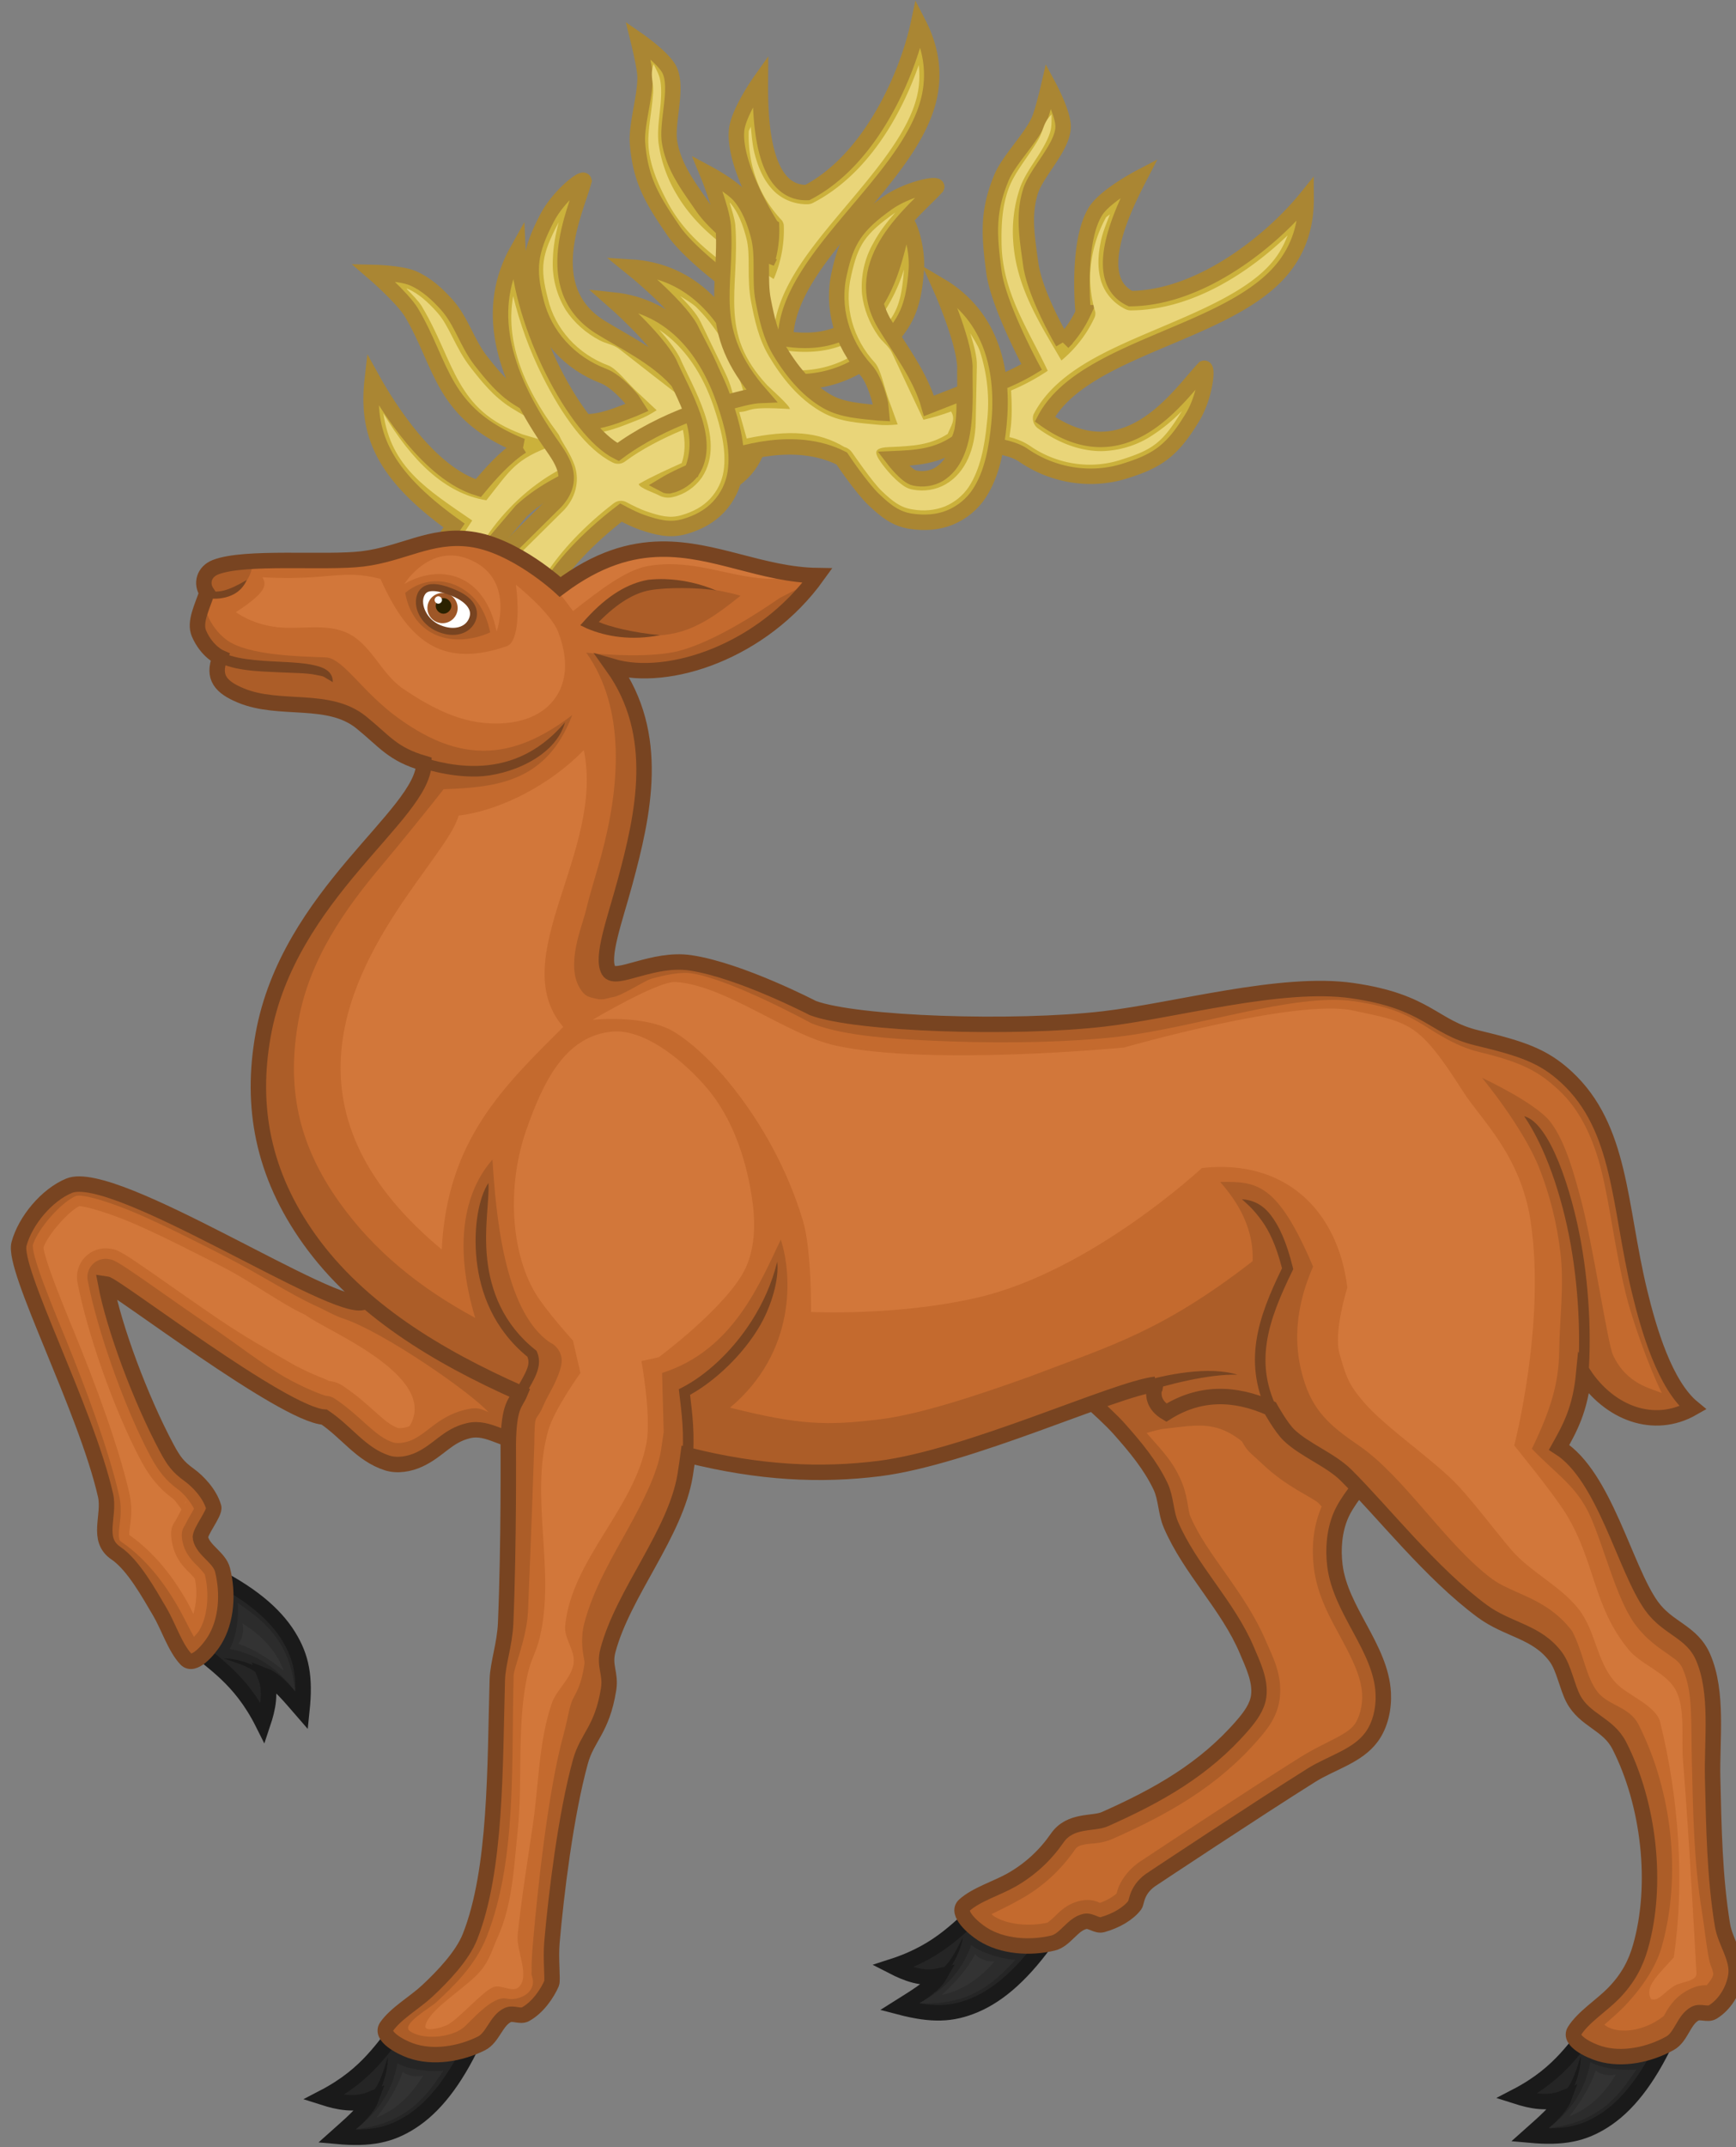 <?xml version="1.0" encoding="UTF-8" standalone="no"?>
<!-- Created with Inkscape (http://www.inkscape.org/) -->

<svg
   width="226.269"
   height="279.669"
   viewBox="0 0 59.867 73.996"
   version="1.1"
   id="svg2952"
   xmlns="http://www.w3.org/2000/svg"
   xmlns:svg="http://www.w3.org/2000/svg"
   xmlns:rdf="http://www.w3.org/1999/02/22-rdf-syntax-ns#"
   xmlns:cc="http://creativecommons.org/ns#"
   xmlns:dc="http://purl.org/dc/elements/1.1/">
  <rect x="0" y="0" width="59.867" height="73.996" fill="#808080" stroke="none"/>
  <defs
     id="defs2949" />
  <g
     id="layer1"
     transform="translate(200.376,0.595)">
    <g
       transform="matrix(0.243,0,0,0.243,28.981,12.912)"
       style="display:inline;stroke-width:2.19;stroke-miterlimit:4;stroke-dasharray:none"
       id="use3356">
      <path
         d="m -834.364,-23.452 c 0,0 -5.429,-8.43 -4.96,-13.639 0.25,-2.62 3.379,-7.023 3.379,-7.023 -0.04,5.142 0.154,16.025 6.66,15.841 9.107,-4.737 14.266,-16.915 15.77,-23.996 1.89,3.66 2.272,7.156 1.531,10.499 -2.63,11.8 -20.212,22.73 -20.395,34.243 14.076,2.132 15.413,-11.858 16.872,-16.66 0.454,-0.474 1.946,3.558 1.684,6.937 -0.403,5.368 -1.51,7.644 -5.016,11.055 -3.605,3.591 -8.835,5.319 -14.013,4.602 -2.063,-0.253 -5.226,1.003 -5.226,1.003 l -2.271,1.159 -3.622,-6.258 c 2,-1.762 4.578,-4.38 6.571,-7.576 0,0 -8.188,-5.674 -10.887,-9.614 -2.995,-4.371 -4.701,-7.192 -5.096,-12.396 -0.214,-2.723 1.271,-7.096 1.047,-9.815 -0.111,-1.396 -0.951,-4.794 -0.951,-4.794 0,0 3.546,2.454 4.42,4.178 1.301,2.574 -0.442,7.502 0.04,10.32 0.601,3.527 2.629,6.158 4.685,9.145 2.568,3.704 9.111,7.858 9.111,7.858 a 16.422,17.413 87.587 0 0 0.668,-5.068 z"
         id="path73747"
         style="fill:#cbb13b;fill-opacity:1;stroke:#aa8633;stroke-width:2.19;stroke-miterlimit:4;stroke-dasharray:none;stroke-opacity:1" />
      <path
         d="m -869.793,7.69 c -11.495,-4.607 -11.179,-11.429 -15.697,-18.989 -1.368,-2.187 -5.409,-5.65 -5.409,-5.65 0,0 3.862,0.083 5.596,0.811 1.915,0.809 3.507,2.272 4.864,3.79 2.085,2.332 2.89,5.473 4.813,7.926 1.517,1.937 3.126,3.926 5.257,5.281 1.589,1.003 3.333,1.916 5.161,2.541 1.347,0.461 2.74,0.765 4.148,0.832 2.469,0.123 4.859,-0.956 7.149,-1.825 0.153,-0.059 0.3,-0.142 0.454,-0.208 l -0.715,-1.113 c 0,0 -2.081,-2.569 -3.996,-3.323 -4.852,-1.828 -8.441,-5.782 -9.611,-10.588 -1.197,-4.591 -0.937,-7.079 1.593,-11.908 1.504,-2.858 4.65,-5.468 5.142,-5.282 0.04,0.015 0.06,0.049 0.07,0.089 -1.195,4.352 -6.482,15.065 2.165,20.65 3.475,2.157 7.901,4.253 10.913,7.521 l 3.519,-3.956 c 0.96,1.565 1.72,3.232 2.264,4.967 0.129,0.565 0.203,1.107 0.211,1.64 -1.696,3.276 -4.419,4.809 -7.15,6.34 0,0 2.866,1.383 3.987,1.044 1.166,-0.315 2.169,-1.026 2.813,-1.997 2.748,-4.45 -1.626,-11.22 -3.655,-15.386 -2.015,-3.465 -8.412,-8.608 -8.412,-8.608 8.873,0.553 13.803,7.003 16.448,13.752 1.243,3.193 2.325,6.65 1.957,10.036 -0.2,1.799 -0.947,3.508 -2.15,4.92 -1.235,1.427 -2.837,2.358 -4.676,2.98 -2.131,0.717 -3.964,0.292 -6.116,-0.343 -2.353,-0.694 -6.706,-3.145 -6.706,-3.145 -1.846,0 -3.666,0.376 -5.44,1.052 -2.869,1.093 -6.331,2.975 -8.866,5.339 l -6.398,7.514 -5.3,-2.292 2.149,-3.151 c -10.195,-7.309 -12.482,-13.136 -11.603,-20.771 2.221,3.997 8.093,13.389 15.041,15.471 1.71,-2.056 3.829,-4.459 6.186,-5.961 z"
         id="path73749"
         style="fill:#cbb13b;fill-opacity:1;stroke:#aa8633;stroke-width:2.19;stroke-miterlimit:4;stroke-dasharray:none;stroke-opacity:1" />
      <path
         d="m -834.06,-15.998 a 18.31,19.383 87.382 0 0 1.44,-7.523 c 0,-0.277 -0.1,-0.552 -0.262,-0.794 0,0 -1.837,-1.807 -3.078,-4.458 a 19.291,20.421 87.382 0 1 -1.641,-8.175 c 0.02,-0.15 0.251,-0.495 0.293,-0.688 0.135,1.287 0.225,2.586 0.54,3.837 0.471,1.813 1.166,3.526 2.363,4.899 a 6.139,6.498 87.382 0 0 5.173,2.283 c 0.271,-0.01 0.551,-0.075 0.786,-0.208 7.784,-4.038 12.503,-12.47 14.976,-19.534 0.161,1.447 0.106,2.855 -0.209,4.247 -1.173,5.279 -6.019,10.889 -10.785,16.55 -4.765,5.683 -9.54,11.493 -9.654,18.009 0,0.778 0.647,1.511 1.45,1.634 3.824,0.584 6.997,0.072 9.491,-1.194 a 13.13,13.9 87.382 0 0 5.471,-5.345 24.854,26.31 87.382 0 0 2.139,-4.904 c -0.396,5.189 -1.16,6.739 -4.522,10.027 a 13.397,14.182 87.382 0 1 -12.533,4.134 8.036,8.507 87.382 0 0 -3.087,0.222 c -0.19,-0.508 -0.357,-1.059 -0.546,-1.545 -0.59,-1.523 -1.394,-2.999 -2.243,-4.453 a 30.673,32.47 87.382 0 0 3.37,-4.844 c -5.009,-3.918 -10.725,-6.926 -13.99,-13.085 -1.026,-1.941 -2.359,-4.643 -2.668,-7.515 -0.268,-2.446 0.411,-4.976 0.619,-8.008 0.09,-1.473 -0.495,-2.506 0.07,-4.052 0.619,1.267 1,1.781 1.063,3.475 0.09,2.621 -0.623,5.098 -0.377,7.609 a 20.111,21.289 87.382 0 0 2.68,7.547 c 3.356,5.572 8.62,8.567 13.675,11.844 z"
         id="path73751"
         style="fill:#e9d579;fill-opacity:1;stroke:none;stroke-width:2.19;stroke-miterlimit:4;stroke-dasharray:none" />
      <path
         style="fill:#e9d579;fill-opacity:1;stroke:none;stroke-width:2.19;stroke-miterlimit:4;stroke-dasharray:none"
         id="path73753"
         d="m -855.94,8.878 v 7e-5 c 0.427,-0.094 0.902,-0.018 1.29,0.187 0,0 4.487,2.468 6.302,2.996 2.087,0.619 3.411,0.869 5.038,0.325 1.512,-0.452 2.859,-1.3 3.884,-2.445 0.981,-1.157 1.595,-2.552 1.771,-4.023 0.321,-2.949 -0.614,-6.192 -1.841,-9.301 -1.165,-3.201 -3.038,-6.129 -5.496,-8.588 -0.688,-0.658 -1.542,-1.099 -2.341,-1.616 1.149,1.203 2.31,2.405 2.93,3.704 l 3.51,7.274 c 1.486,3.115 2.012,6.825 0.132,9.709 -0.869,1.318 -2.21,2.299 -3.777,2.763 -0.82,0.251 -1.408,0.135 -1.974,0.029 -0.567,-0.116 -1.133,-0.276 -1.61,-0.447 -0.965,-0.343 -1.75,-0.732 -1.75,-0.732 -0.513,-0.256 -1.707,-0.818 -1.75,-1.35 -0.06,-0.628 1.085,-1.216 1.666,-1.537 2.593,-1.47 4.771,-2.73 6.229,-5.243 -0.109,-1.106 0.163,-2.349 -1.012,-3.05 -0.925,0.998 -1.915,1.94 -2.964,2.821 l -3.888,-3.013 -4.391,-3.429 c -0.847,-0.654 -1.977,-0.781 -2.82,-1.254 -1.933,-1.017 -3.564,-2.475 -4.744,-4.243 -1.336,-2.175 -1.979,-4.672 -1.85,-7.19 0.04,-1.834 0.39,-3.6 0.813,-5.24 l -0.01,3e-4 c -2.448,4.655 -2.644,6.386 -1.508,10.797 1.025,4.313 4.24,7.858 8.591,9.474 1.193,0.477 2.729,2.503 4.082,3.755 l 2.763,2.588 c -0.848,0.55 -1.731,1.026 -2.605,1.353 -2.22,0.844 -4.816,2.102 -7.865,1.95 -3.817,-0.179 -7.321,-1.835 -10.218,-3.674 -2.453,-1.549 -4.16,-3.7 -5.694,-5.663 -2.203,-2.812 -3.024,-5.909 -4.76,-7.835 -1.266,-1.435 -2.687,-2.717 -4.21,-3.358 l -0.159,-0.018 c 0.793,0.826 1.631,1.641 2.187,2.504 l 0.01,0.032 c 2.381,3.971 3.563,7.742 5.354,10.819 1.79,3.077 4.066,5.525 8.949,7.324 0.454,0.161 4.197,1.121 4.373,1.544 -5.469,1.949 -6.115,3.514 -9.531,7.794 -5.921,-0.957 -10.597,-5.645 -14.612,-12.319 1.1,7.668 6.184,10.771 12.606,15.184 l -2.722,4.154 3.152,0.86 c 3.764,-7.478 12.634,-14.794 20.469,-14.371 z" />
      <path
         style="fill:#cbb13b;fill-opacity:1;stroke:#aa8633;stroke-width:2.19;stroke-miterlimit:4;stroke-dasharray:none;stroke-opacity:1"
         id="path73755"
         d="m -790.13,-11.232 c 0,0 -1.022,-9.975 1.755,-14.406 1.409,-2.223 6.193,-4.731 6.193,-4.731 -2.366,4.565 -7.12,14.357 -1.237,17.14 10.266,-0.099 20.38,-8.621 24.927,-14.253 0.03,4.119 -1.214,7.41 -3.389,10.054 -7.689,9.329 -28.314,11.113 -33.69,21.295 11.584,8.275 19.111,-3.593 22.587,-7.213 0.619,-0.217 0.123,4.053 -1.64,6.947 -2.791,4.603 -4.808,6.131 -9.479,7.585 -4.84,1.569 -10.285,0.741 -14.577,-2.243 -1.726,-1.16 -5.114,-1.473 -5.114,-1.473 l -2.549,0.005 -0.397,-7.22 c 2.582,-0.665 6.066,-1.832 9.29,-3.779 0,0 -4.731,-8.766 -5.352,-13.502 -0.691,-5.253 -0.935,-8.541 1.07,-13.36 1.041,-2.525 4.346,-5.752 5.377,-8.277 0.534,-1.295 1.323,-4.705 1.323,-4.705 0,0 2.051,3.794 2.05,5.727 0,2.884 -3.792,6.488 -4.639,9.218 -1.061,3.417 -0.445,6.681 0.04,10.275 0.612,4.465 4.565,11.132 4.565,11.132 a 17.413,16.422 24.513 0 0 2.89,-4.216 z" />
      <path
         style="fill:#cbb13b;fill-opacity:1;stroke:#aa8633;stroke-width:2.19;stroke-miterlimit:4;stroke-dasharray:none;stroke-opacity:1"
         id="path73757"
         d="m -840.893,1.569 c 1.756,-0.511 3.636,-1.027 5.072,-1.079 -8.162,-9.313 -4.791,-15.252 -5.395,-24.039 -0.23,-2.569 -2.264,-7.487 -2.264,-7.487 0,0 3.406,1.823 4.622,3.258 1.34,1.588 2.098,3.614 2.619,5.582 0.803,3.023 0.1,6.189 0.702,9.246 0.476,2.414 1.01,4.917 2.297,7.089 0.962,1.613 2.104,3.218 3.45,4.603 0.993,1.021 2.097,1.922 3.322,2.621 2.146,1.227 4.765,1.348 7.201,1.61 0.162,0.017 0.331,0.01 0.498,0.02 l -0.133,-1.316 c 0,0 -0.692,-3.233 -2.058,-4.772 -3.499,-3.828 -4.908,-8.977 -3.774,-13.793 1.011,-4.636 2.37,-6.736 6.813,-9.895 2.635,-1.867 6.621,-2.769 6.976,-2.381 0.03,0.031 0.04,0.074 0.02,0.111 -3.036,3.34 -12.602,10.497 -7.421,19.392 2.121,3.496 5.118,7.369 6.324,11.647 l 4.929,-1.933 c 0.147,1.83 0.07,3.661 -0.231,5.454 -0.141,0.562 -0.32,1.079 -0.554,1.557 -2.996,2.153 -6.118,2.286 -9.247,2.415 0,0 1.929,2.531 3.082,2.737 1.183,0.247 2.399,0.067 3.413,-0.506 4.465,-2.723 3.631,-10.74 3.708,-15.373 -0.227,-4.002 -3.602,-11.484 -3.602,-11.484 7.661,4.511 9.135,12.494 8.438,19.71 -0.338,3.409 -0.938,6.982 -2.8,9.834 -0.993,1.514 -2.432,2.699 -4.145,3.413 -1.747,0.713 -3.598,0.818 -5.519,0.54 -2.225,-0.326 -3.666,-1.534 -5.298,-3.075 -1.783,-1.685 -4.554,-5.841 -4.554,-5.841 -1.647,-0.835 -3.439,-1.325 -5.326,-1.526 -3.053,-0.324 -6.354,0.109 -9.685,1.069 z" />
      <path
         style="fill:#e9d579;fill-opacity:1;stroke:none;stroke-width:2.19;stroke-miterlimit:4;stroke-dasharray:none"
         id="path73759"
         d="m -793.234,-4.449 a 19.383,18.31 24.309 0 0 4.691,-6.056 c 0.121,-0.249 0.161,-0.538 0.126,-0.827 0,0 -0.819,-2.443 -0.726,-5.368 a 20.421,19.291 24.309 0 1 2.239,-8.032 c 0.09,-0.124 0.449,-0.328 0.573,-0.481 -0.463,1.209 -0.97,2.408 -1.256,3.666 -0.402,1.83 -0.558,3.672 -0.112,5.438 a 6.498,6.139 24.309 0 0 3.578,4.378 c 0.244,0.118 0.526,0.183 0.796,0.171 8.768,-0.075 16.793,-5.456 22.198,-10.635 -0.512,1.362 -1.198,2.593 -2.109,3.692 -3.437,4.176 -10.298,6.983 -17.111,9.872 -6.822,2.908 -13.71,5.927 -16.763,11.685 -0.36,0.69 -0.108,1.64 0.553,2.113 3.145,2.252 6.206,3.232 9.003,3.234 a 13.9,13.13 24.309 0 0 7.298,-2.288 26.31,24.854 24.309 0 0 4.128,-3.404 c -2.703,4.447 -4.085,5.484 -8.572,6.892 A 14.182,13.397 24.309 0 1 -797.746,7.611 8.507,8.036 24.309 0 0 -800.6,6.411 c 0.06,-0.539 0.162,-1.106 0.214,-1.625 0.163,-1.625 0.115,-3.306 0.02,-4.986 a 32.47,30.673 24.309 0 0 5.198,-2.793 c -2.692,-5.761 -6.426,-11.032 -6.548,-18.002 -0.04,-2.195 -10e-4,-5.208 1.025,-7.908 0.869,-2.303 2.619,-4.25 4.177,-6.86 0.745,-1.274 0.694,-2.458 1.894,-3.583 -0.02,1.41 0.09,2.042 -0.625,3.58 -1.106,2.377 -2.864,4.263 -3.782,6.613 a 21.289,20.111 24.309 0 0 -1.028,7.942 c 0.469,6.487 3.806,11.542 6.829,16.753 z" />
      <path
         d="m -824.007,7.822 c 0.423,0.11 0.813,0.392 1.065,0.751 0,0 2.884,4.233 4.262,5.525 1.581,1.497 2.648,2.32 4.345,2.571 1.553,0.282 3.138,0.136 4.571,-0.421 1.398,-0.588 2.577,-1.554 3.4,-2.785 1.622,-2.483 2.256,-5.799 2.571,-9.127 0.411,-3.382 0.07,-6.84 -1.011,-10.145 -0.316,-0.898 -0.878,-1.678 -1.356,-2.501 0.48,1.593 0.97,3.19 0.935,4.629 l -0.165,8.075 c -0.09,3.45 -1.296,6.996 -4.278,8.716 -1.372,0.782 -3.012,1.049 -4.619,0.753 -0.845,-0.147 -1.317,-0.517 -1.774,-0.868 -0.452,-0.36 -0.885,-0.759 -1.233,-1.128 -0.705,-0.743 -1.228,-1.445 -1.228,-1.445 -0.341,-0.46 -1.151,-1.502 -0.949,-1.996 0.235,-0.585 1.518,-0.593 2.182,-0.616 2.977,-0.137 5.49,-0.273 7.927,-1.854 0.404,-1.036 1.209,-2.02 0.48,-3.177 -1.277,0.471 -2.586,0.862 -3.921,1.173 l -2.102,-4.447 -2.362,-5.046 c -0.458,-0.967 -1.409,-1.591 -1.946,-2.395 -1.263,-1.782 -2.057,-3.821 -2.309,-5.931 -0.206,-2.545 0.352,-5.061 1.607,-7.248 0.863,-1.619 1.978,-3.034 3.098,-4.304 h -0.01 c -4.29,3.042 -5.248,4.496 -6.233,8.944 -1.039,4.309 0.222,8.927 3.37,12.337 0.847,0.965 1.298,3.467 1.938,5.196 l 1.292,3.559 c -1.005,0.106 -2.008,0.131 -2.936,0.026 -2.362,-0.252 -5.246,-0.307 -7.895,-1.823 -3.323,-1.888 -5.696,-4.951 -7.447,-7.903 -1.485,-2.492 -2.033,-5.183 -2.512,-7.627 -0.691,-3.505 -0.02,-6.637 -0.696,-9.141 -0.479,-1.853 -1.166,-3.64 -2.233,-4.901 l -0.133,-0.088 c 0.333,1.096 0.711,2.201 0.816,3.223 v 0.034 c 0.325,4.619 -0.329,8.516 -0.126,12.07 0.203,3.554 1.123,6.768 4.662,10.583 0.332,0.35 3.234,2.9 3.2,3.357 -6.572,-0.395 -5.151,0.31 -7.188,0.43 l 1.06,3.747 c 6,-1.262 10.17,-1.007 13.886,1.223 z"
         id="path73761"
         style="fill:#e9d579;fill-opacity:1;stroke:none;stroke-width:2.19;stroke-miterlimit:4;stroke-dasharray:none" />
      <path
         style="display:inline;fill:#cbb13b;fill-opacity:1;stroke:#aa8633;stroke-width:2.19;stroke-miterlimit:4;stroke-dasharray:none;stroke-opacity:1"
         id="path73763"
         d="m -848.748,13.297 c 1.178,-0.266 2.407,-1.12 3.09,-2.063 2.93,-4.333 -1.359,-11.094 -3.216,-15.34 -1.87,-3.545 -8.05,-8.947 -8.05,-8.947 8.844,0.918 13.503,7.565 15.868,14.418 1.11,3.241 2.049,6.74 1.541,10.108 -0.273,1.789 -1.09,3.466 -2.351,4.827 -1.293,1.374 -2.932,2.239 -4.794,2.785 -2.159,0.628 -3.973,0.129 -6.097,-0.595 -0.854,-0.291 -1.968,-0.83 -2.98,-1.373 -4.785,3.672 -8.556,7.749 -10.278,10.98 l -6.139,-5.436 7.181,-7.113 c 3.099,-3.42 0.595,-6.251 -1.021,-8.627 -6.73,-9.889 -9.058,-18.828 -4.382,-27.109 0.41,10.594 8.158,25.689 14.23,28.713 2.927,-2.188 6.735,-4.145 10.414,-5.498 1.016,2.717 1.163,5.586 0.07,8.206 -1.38,0.618 -2.537,1.123 -3.918,1.952 0.279,0.154 0.59,0.172 0.828,0.111 z" />
      <path
         id="path73765"
         d="m -871.027,-13.596 c -1.084,6.047 1.123,12.527 6.369,19.517 0.08,0.107 0.147,0.223 0.199,0.345 0.432,1.011 1.497,2.341 2.134,4.114 0.636,1.773 0.458,4.227 -1.41,6.29 -0.02,0.022 -0.04,0.044 -0.06,0.066 l -5.914,5.857 3.456,3.062 c 2.116,-3.199 5.295,-6.635 9.501,-9.863 0.521,-0.399 1.227,-0.456 1.805,-0.146 0.968,0.519 2.053,1.033 2.73,1.264 2.072,0.705 3.4,1.063 5.089,0.572 1.657,-0.485 2.995,-1.21 4.045,-2.324 1.037,-1.122 1.696,-2.485 1.919,-3.933 0.437,-2.897 -0.386,-6.148 -1.47,-9.314 -1.492,-4.322 -3.942,-8.236 -7.681,-10.732 1.143,1.282 2.221,2.609 2.92,3.935 0.02,0.036 0.04,0.073 0.05,0.11 0.869,1.988 2.445,4.8 3.453,7.769 1.008,2.969 1.519,6.362 -0.383,9.176 -0.01,0.015 -0.02,0.03 -0.03,0.045 -0.953,1.315 -2.373,2.309 -4.04,2.696 -0.649,0.164 -1.351,0.118 -2.041,-0.264 -0.54,-0.299 -2.79,-1.04 -2.82,-1.579 1.844,-1.074 4.245,-2.141 6.099,-2.976 0.513,-1.495 0.502,-3.083 0.17,-4.704 -2.962,1.242 -5.92,2.767 -8.209,4.479 -0.505,0.378 -1.181,0.438 -1.745,0.156 -3.775,-1.88 -7.153,-6.615 -9.986,-12.263 -1.793,-3.575 -3.231,-7.506 -4.15,-11.355 z"
         style="display:inline;fill:#e9d579;fill-opacity:1;stroke:none;stroke-width:2.19;stroke-miterlimit:4;stroke-dasharray:none;stroke-opacity:1" />
      <g
         style="stroke-width:2.19;stroke-miterlimit:4;stroke-dasharray:none"
         transform="rotate(9.528,-662.401,-298.504)"
         id="g73775">
        <path
           style="display:inline;fill:#252525;fill-opacity:1;stroke:#1a1a1a;stroke-width:2.19;stroke-linecap:butt;stroke-linejoin:miter;stroke-miterlimit:4;stroke-dasharray:none;stroke-opacity:1"
           d="m -717.343,231.249 c -2.828,3.094 -4.796,7.099 -11.317,10.483 2.101,0.671 4.453,1.175 6.758,0.235 -0.614,1.675 -3.343,3.923 -4.851,5.274 4.765,0.432 7.55,-0.156 10.505,-2.034 3.231,-2.054 6.172,-5.684 8.917,-11.498 z"
           id="path73767" />
        <path
           style="color:#000000;font-style:normal;font-variant:normal;font-weight:normal;font-stretch:normal;font-size:medium;line-height:normal;font-family:'Bitstream Vera Sans';-inkscape-font-specification:'Bitstream Vera Sans';text-indent:0;text-align:start;text-decoration:none;text-decoration-line:none;letter-spacing:normal;word-spacing:normal;text-transform:none;writing-mode:lr-tb;direction:ltr;text-anchor:start;display:inline;overflow:visible;visibility:visible;fill:#1a1a1a;fill-opacity:1;stroke:none;stroke-width:2.19;stroke-miterlimit:4;stroke-dasharray:none;marker:none;enable-background:accumulate"
           d="m -719.514,236.005 c -0.776,2.331 -1.438,5.371 -4.082,6.274 l 1.482,0.02 -0.15,0.798 c 1.091,-0.609 2.832,-4.495 2.75,-7.092 z"
           id="path73769" />
        <path
           id="path73771"
           d="m -718.165,236.901 c -0.767,4.282 -3.063,7.145 -5.896,9.331 7.685,-0.786 10.499,-5.488 12.428,-8.3 -0.947,0.152 -4.307,0.102 -6.532,-1.031 z"
           style="display:inline;fill:#2c2c2c;fill-opacity:1;stroke:none;stroke-width:2.19;stroke-miterlimit:4;stroke-dasharray:none" />
        <path
           style="display:inline;fill:#333333;fill-opacity:1;stroke:none;stroke-width:2.19;stroke-miterlimit:4;stroke-dasharray:none"
           d="m -717.406,238.078 c -0.785,2.377 -2.145,4.472 -3.731,6.51 3.088,-1.253 5.041,-3.386 6.642,-5.977 -0.497,0.26 -2.157,0.178 -2.911,-0.533 z"
           id="path73773" />
      </g>
      <path
         style="display:inline;fill:#ac5d28;fill-opacity:1;stroke:#784421;stroke-width:2.19;stroke-linecap:butt;stroke-linejoin:miter;stroke-miterlimit:4;stroke-dasharray:none;stroke-opacity:1"
         d="m -780.171,210.791 c -2.458,1.518 -2.325,3.407 -2.622,3.807 -0.902,1.214 -2.654,2.255 -4.615,2.796 -0.802,0.222 -1.636,-0.633 -2.451,-0.466 -1.799,0.368 -2.784,2.652 -4.572,3.076 -3.268,0.774 -7.161,0.526 -9.994,-1.279 -1.359,-0.865 -3.772,-2.999 -2.582,-4.086 1.675,-1.53 4.702,-2.435 6.736,-3.602 2.641,-1.514 4.766,-3.499 6.453,-5.933 1.846,-2.663 5.114,-1.944 6.758,-2.676 7.549,-3.358 14.146,-7.056 19.548,-13.309 1.034,-1.197 2.09,-2.589 2.287,-4.159 0.277,-2.202 -0.803,-4.401 -1.664,-6.446 -2.701,-6.422 -8.078,-11.477 -10.813,-17.884 -0.733,-1.717 -0.656,-3.721 -1.456,-5.407 -1.426,-3.007 -3.614,-5.621 -5.823,-8.11 -2.246,-2.532 -7.486,-6.863 -7.486,-6.863 l -0.208,-6.03 30.569,-0.208 16.429,15.596 c 0,0 -6.277,5.913 -7.903,9.774 -0.92,2.187 -1.122,4.715 -0.831,7.071 0.789,6.401 6.533,11.65 6.862,18.091 0.11,2.15 -0.39,4.504 -1.664,6.239 -1.991,2.713 -5.673,3.622 -8.526,5.407 -7.518,4.704 -22.432,14.601 -22.432,14.601 z"
         id="path73777" />
      <path
         id="path73779"
         d="m -774.332,146.619 c -1.403,0.06 -2.933,0.298 -4.761,0.504 -0.142,0.02 -0.927,0.209 -2.038,0.528 1.781,2.095 3.394,3.56 4.686,6.285 1.227,2.586 1.132,4.643 1.504,5.514 2.401,5.624 7.785,10.685 10.82,17.9 0.811,1.927 2.304,4.579 1.875,7.987 -0.335,2.666 -1.868,4.442 -2.994,5.746 -5.81,6.724 -12.896,10.663 -20.599,14.09 -1.831,0.814 -3.054,0.641 -3.95,0.816 -0.896,0.175 -1.182,0.28 -1.56,0.826 -1.924,2.776 -4.407,5.096 -7.428,6.828 -1.808,1.037 -3.1,1.621 -4.369,2.262 0.12,0.09 0.242,0.229 0.334,0.287 1.886,1.202 5.084,1.508 7.691,0.891 -0.165,0.04 0.184,-0.119 0.887,-0.797 0.703,-0.679 1.782,-1.892 3.772,-2.299 1.399,-0.287 2.241,0.104 2.707,0.314 1.106,-0.4 1.995,-0.968 2.357,-1.339 0.08,-0.291 0.159,-0.604 0.353,-1.049 0.509,-1.165 1.572,-2.612 3.295,-3.676 0.108,-0.07 14.836,-9.847 22.418,-14.592 3.45,-2.158 6.562,-3.091 7.698,-4.638 0.729,-0.994 1.166,-2.735 1.086,-4.309 -0.121,-2.373 -1.34,-4.896 -2.901,-7.785 -1.561,-2.89 -3.452,-6.112 -3.943,-10.092 -0.343,-2.782 -0.136,-5.798 1.045,-8.604 0.02,-0.05 0.04,-0.09 0.06,-0.136 -0.155,-0.158 -0.328,-0.348 -0.478,-0.496 -0.837,-0.829 -4.438,-2.19 -8.01,-5.602 -1.367,-1.306 -1.837,-1.533 -2.453,-2.502 -0.22,-0.347 -0.218,-0.362 -0.383,-0.639 -2.405,-1.91 -4.387,-2.319 -6.725,-2.223 z"
         style="display:inline;fill:#c46a2e;fill-opacity:1;stroke:none;stroke-width:2.19;stroke-linecap:butt;stroke-linejoin:miter;stroke-miterlimit:4;stroke-dasharray:none;stroke-opacity:1" />
      <g
         style="stroke-width:2.19;stroke-miterlimit:4;stroke-dasharray:none"
         id="g73789"
         transform="rotate(-89.217,-844.411,305.455)">
        <path
           id="path73781"
           d="m -717.343,231.249 c -2.828,3.094 -4.796,7.099 -11.317,10.483 2.101,0.671 4.453,1.175 6.758,0.235 -0.614,1.675 -3.343,3.923 -4.851,5.274 4.765,0.432 7.55,-0.156 10.505,-2.034 3.231,-2.054 6.172,-5.684 8.917,-11.498 z"
           style="display:inline;fill:#252525;fill-opacity:1;stroke:#1a1a1a;stroke-width:2.19;stroke-linecap:butt;stroke-linejoin:miter;stroke-miterlimit:4;stroke-dasharray:none;stroke-opacity:1" />
        <path
           id="path73783"
           d="m -719.514,236.005 c -0.776,2.331 -1.438,5.371 -4.082,6.274 l 1.482,0.02 -0.15,0.798 c 1.091,-0.609 2.832,-4.495 2.75,-7.092 z"
           style="color:#000000;font-style:normal;font-variant:normal;font-weight:normal;font-stretch:normal;font-size:medium;line-height:normal;font-family:'Bitstream Vera Sans';-inkscape-font-specification:'Bitstream Vera Sans';text-indent:0;text-align:start;text-decoration:none;text-decoration-line:none;letter-spacing:normal;word-spacing:normal;text-transform:none;writing-mode:lr-tb;direction:ltr;text-anchor:start;display:inline;overflow:visible;visibility:visible;fill:#1a1a1a;fill-opacity:1;stroke:none;stroke-width:2.19;stroke-miterlimit:4;stroke-dasharray:none;marker:none;enable-background:accumulate" />
        <path
           style="display:inline;fill:#2c2c2c;fill-opacity:1;stroke:none;stroke-width:2.19;stroke-miterlimit:4;stroke-dasharray:none"
           d="m -718.165,236.901 c -0.767,4.282 -3.063,7.145 -5.896,9.331 7.685,-0.786 10.499,-5.488 12.428,-8.3 -0.947,0.152 -4.307,0.102 -6.532,-1.031 z"
           id="path73785" />
        <path
           id="path73787"
           d="m -717.406,238.078 c -0.785,2.377 -2.145,4.472 -3.731,6.51 3.088,-1.253 5.041,-3.386 6.642,-5.977 -0.497,0.26 -2.157,0.178 -2.911,-0.533 z"
           style="display:inline;fill:#333333;fill-opacity:1;stroke:none;stroke-width:2.19;stroke-miterlimit:4;stroke-dasharray:none" />
      </g>
      <path
         id="path73791"
         d="m -917.013,153.602 c 1.226,0.886 2.914,2.615 3.481,4.569 0.232,0.799 -2.056,3.57 -1.878,4.383 0.392,1.794 2.69,2.748 3.137,4.53 0.817,3.258 0.621,7.154 -1.145,10.01 -0.848,1.371 -2.95,3.812 -4.052,2.637 -1.552,-1.655 -2.498,-4.669 -3.691,-6.688 -1.549,-2.621 -3.787,-6.685 -6.243,-8.34 -2.881,-1.94 -0.811,-5.301 -1.479,-8.227 -2.801,-12.271 -13.243,-32.028 -12.276,-35.624 0.89,-3.31 3.942,-6.957 7.112,-8.263 6.454,-2.658 38.018,18.351 41.815,16.489 2.758,-1.353 6.043,-5.51 6.043,-5.51 l 25.184,20.391 c 0,0 -5.041,4.443 -8.184,4.814 -2.999,0.354 -5.247,-2.148 -8.184,-1.444 -3.034,0.728 -4.151,2.774 -6.98,4.092 -1.389,0.647 -3.114,0.95 -4.573,0.481 -3.68,-1.182 -5.697,-4.346 -8.906,-6.499 -5.762,-0.288 -29.697,-18.742 -31.025,-18.91 1.197,6.307 4.97,16.368 8.639,23.243 1.03,1.93 1.653,2.745 3.205,3.866 z"
         style="display:inline;fill:#ac5d28;fill-opacity:1;stroke:#784421;stroke-width:2.19;stroke-linecap:butt;stroke-linejoin:miter;stroke-miterlimit:4;stroke-dasharray:none;stroke-opacity:1" />
      <g
         style="stroke-width:2.54;stroke-miterlimit:4;stroke-dasharray:none"
         id="g73801"
         transform="matrix(0.666,0.548,-0.548,0.666,-292.848,471.539)">
        <path
           style="display:inline;fill:#252525;fill-opacity:1;stroke:#1a1a1a;stroke-width:2.54;stroke-linecap:butt;stroke-linejoin:miter;stroke-miterlimit:4;stroke-dasharray:none;stroke-opacity:1"
           d="m -708.536,222.459 c -0.251,4.853 0.938,9.889 -2.406,17.723 2.375,-0.947 4.852,-2.229 6.224,-4.769 0.684,1.952 -0.103,5.975 -0.458,8.296 4.585,-3.125 6.644,-5.703 7.906,-9.563 1.38,-4.219 1.337,-9.636 -0.49,-16.863 z"
           id="path73793" />
        <path
           style="color:#000000;font-style:normal;font-variant:normal;font-weight:normal;font-stretch:normal;font-size:medium;line-height:normal;font-family:'Bitstream Vera Sans';-inkscape-font-specification:'Bitstream Vera Sans';text-indent:0;text-align:start;text-decoration:none;text-decoration-line:none;letter-spacing:normal;word-spacing:normal;text-transform:none;writing-mode:lr-tb;direction:ltr;text-anchor:start;display:inline;overflow:visible;visibility:visible;fill:#1a1a1a;fill-opacity:1;stroke:none;stroke-width:2.54;stroke-miterlimit:4;stroke-dasharray:none;marker:none;enable-background:accumulate"
           d="m -706.975,228.316 c 1.023,2.658 2.672,5.868 0.969,8.625 l 1.343,-1.075 0.452,0.825 c 0.529,-1.348 -0.776,-6.11 -2.764,-8.375 z"
           id="path73795" />
        <path
           id="path73797"
           d="m -705.106,228.124 c 2.469,4.399 2.523,8.653 1.597,12.698 6.301,-6.366 5.355,-12.65 5.009,-16.588 -0.735,0.834 -3.78,3.265 -6.606,3.89 z"
           style="display:inline;fill:#2c2c2c;fill-opacity:1;stroke:none;stroke-width:2.54;stroke-miterlimit:4;stroke-dasharray:none" />
        <path
           style="display:inline;fill:#333333;fill-opacity:1;stroke:none;stroke-width:2.54;stroke-miterlimit:4;stroke-dasharray:none"
           d="m -703.559,228.619 c 1.048,2.706 1.375,5.583 1.457,8.576 1.841,-3.397 2.017,-6.746 1.542,-10.245 -0.254,0.6 -1.801,1.749 -2.999,1.669 z"
           id="path73799" />
      </g>
      <g
         style="stroke-width:2.19;stroke-miterlimit:4;stroke-dasharray:none"
         id="g73811">
        <path
           id="path73803"
           d="m -717.343,231.249 c -2.828,3.094 -4.796,7.099 -11.317,10.483 2.101,0.671 4.453,1.175 6.758,0.235 -0.614,1.675 -3.343,3.923 -4.851,5.274 4.765,0.432 7.55,-0.156 10.505,-2.034 3.231,-2.054 6.172,-5.684 8.917,-11.498 z"
           style="display:inline;fill:#252525;fill-opacity:1;stroke:#1a1a1a;stroke-width:2.19;stroke-linecap:butt;stroke-linejoin:miter;stroke-miterlimit:4;stroke-dasharray:none;stroke-opacity:1" />
        <path
           id="path73805"
           d="m -719.514,236.005 c -0.776,2.331 -1.438,5.371 -4.082,6.274 l 1.482,0.02 -0.15,0.798 c 1.091,-0.609 2.832,-4.495 2.75,-7.092 z"
           style="color:#000000;font-style:normal;font-variant:normal;font-weight:normal;font-stretch:normal;font-size:medium;line-height:normal;font-family:'Bitstream Vera Sans';-inkscape-font-specification:'Bitstream Vera Sans';text-indent:0;text-align:start;text-decoration:none;text-decoration-line:none;letter-spacing:normal;word-spacing:normal;text-transform:none;writing-mode:lr-tb;direction:ltr;text-anchor:start;display:inline;overflow:visible;visibility:visible;fill:#1a1a1a;fill-opacity:1;stroke:none;stroke-width:2.19;stroke-miterlimit:4;stroke-dasharray:none;marker:none;enable-background:accumulate" />
        <path
           style="display:inline;fill:#2c2c2c;fill-opacity:1;stroke:none;stroke-width:2.19;stroke-miterlimit:4;stroke-dasharray:none"
           d="m -718.165,236.901 c -0.767,4.282 -3.063,7.145 -5.896,9.331 7.685,-0.786 10.499,-5.488 12.428,-8.3 -0.947,0.152 -4.307,0.102 -6.532,-1.031 z"
           id="path73807" />
        <path
           id="path73809"
           d="m -717.406,238.078 c -0.785,2.377 -2.145,4.472 -3.731,6.51 3.088,-1.253 5.041,-3.386 6.642,-5.977 -0.497,0.26 -2.157,0.178 -2.911,-0.533 z"
           style="display:inline;fill:#333333;fill-opacity:1;stroke:none;stroke-width:2.19;stroke-miterlimit:4;stroke-dasharray:none" />
      </g>
      <path
         id="path73813"
         d="m -779.859,140.75 c -5.739,0.648 -26.549,10.368 -39.244,11.953 -8.246,1.029 -16.906,0.652 -27.104,-1.902 0,0 -0.204,1.54 -0.403,2.77 -1.357,8.366 -8.799,16.736 -10.971,24.927 -0.598,2.256 0.46,3.23 0.09,5.534 -0.928,5.749 -3.027,6.724 -3.994,10.233 -2.091,7.595 -3.448,18.853 -4.04,25.614 -0.209,2.381 0.15,5.385 -0.05,5.842 -0.603,1.388 -1.93,3.407 -3.717,4.379 -0.731,0.398 -1.738,-0.245 -2.493,0.103 -1.669,0.767 -2.109,3.216 -3.753,4.034 -3.007,1.496 -6.855,2.14 -10.024,1.026 -1.52,-0.534 -4.355,-2.064 -3.443,-3.393 1.283,-1.871 4.026,-3.44 5.742,-5.038 2.228,-2.075 5.013,-4.976 6.104,-7.73 3.758,-9.495 3.526,-24.103 3.881,-36.499 v 0 c 0.07,-2.261 1.054,-4.998 1.18,-7.967 0.478,-11.244 0.371,-25.362 0.371,-25.362 0.07,-5.614 1.034,-5.739 1.673,-7.28 -11.807,-5.233 -22.826,-11.906 -29.883,-21.776 -6.656,-9.31 -8.393,-18.901 -6.571,-29.03 3.587,-19.945 22.746,-31.197 22.806,-38.51 -4.483,-1.323 -5.495,-3.056 -8.879,-5.797 -4.654,-3.77 -11.556,-1.528 -17.089,-3.821 -2.823,-1.17 -4.09,-2.566 -2.961,-5.41 0,0 -1.872,-0.819 -2.983,-3.374 -0.701,-1.611 0.441,-3.759 1.123,-5.812 -0.876,-1.304 -0.412,-2.953 1.2,-3.593 4.143,-1.643 15.567,-0.541 20.88,-1.187 5.702,-0.693 9.621,-3.533 15.318,-2.799 6.301,0.811 12.732,6.776 12.732,6.776 5.333,-3.986 9.994,-5.305 14.362,-5.361 7.611,-0.099 14.327,3.635 22.145,3.753 -7.822,10.878 -21.217,15.176 -29.048,12.899 6.905,9.681 4.361,20.941 1.725,30.669 -1.461,5.392 -3.409,10.588 -2.296,12.475 0.954,1.617 6.269,-1.924 11.616,-1.118 7.075,1.067 17.356,6.41 17.356,6.41 6.139,2.304 28.594,3.022 41.304,1.538 10.099,-1.179 25.161,-5.451 35.229,-4.01 10.809,1.546 11.439,5.203 17.725,6.705 6.424,1.536 9.42,2.553 12.678,5.554 7.826,7.211 7.439,18.214 10.39,30.419 1.312,5.428 3.605,13.267 7.564,16.512 -5.558,3.186 -11.872,0.702 -15.495,-4.811 -0.484,5.022 -1.948,7.657 -3.484,10.4 6.466,4.085 9.293,17.134 13.099,22.476 2.337,3.281 5.726,3.598 7.333,7.292 2.18,5.015 1.223,11.72 1.355,17.187 0.169,6.947 0.269,13.943 1.393,20.801 0.401,2.448 2.284,4.744 1.9,7.194 -0.315,2.01 -1.548,4.088 -3.288,5.142 -0.712,0.431 -1.747,-0.165 -2.486,0.217 -1.631,0.844 -1.958,3.31 -3.563,4.203 -2.935,1.633 -6.749,2.453 -9.966,1.487 -1.543,-0.464 -4.445,-1.862 -3.596,-3.231 1.196,-1.928 3.863,-3.622 5.504,-5.297 2.13,-2.175 3.19,-4.295 3.852,-6.604 2.547,-8.888 1.205,-20.333 -2.996,-28.569 -1.593,-3.122 -4.896,-3.544 -6.532,-6.643 -0.887,-1.683 -1.334,-4.377 -2.463,-5.908 -2.713,-3.675 -6.783,-3.802 -10.459,-6.514 -7.283,-5.372 -14.186,-14.196 -19.342,-19.302 -2.201,-2.179 -5.843,-3.53 -8.082,-5.669 -1.119,-1.069 -2.645,-3.815 -2.645,-3.815 -5.822,-5.056 -11.55,-3.929 -16.287,-3.394 z"
         style="fill:#ac5d28;fill-opacity:1;stroke:none;stroke-width:2.19;stroke-linecap:butt;stroke-linejoin:miter;stroke-miterlimit:4;stroke-dasharray:none;stroke-opacity:1" />
      <path
         id="path73815"
         d="m -708.016,142.002 c -1.986,-4.056 -4.292,-10.683 -5.124,-14.124 -1.554,-6.43 -2.208,-12.292 -3.365,-17.084 -1.157,-4.793 -3.078,-8.952 -6.167,-11.797 -2.649,-2.441 -4.873,-3.842 -11.174,-5.348 -3.876,-0.926 -6.848,-3.229 -8.884,-4.378 -2.036,-1.149 -4.111,-2.151 -9.059,-2.859 -8.299,-1.187 -22.522,3.775 -33.317,5.035 -6.723,0.785 -15.615,0.966 -23.764,0.678 -8.149,-0.289 -15,-0.757 -19.541,-2.461 -0.161,-0.06 -0.318,-0.13 -0.471,-0.209 0,0 -11.234,-6.143 -16.829,-6.986 -1.551,-0.234 -3.623,0.192 -5.679,0.758 -1.028,0.283 -4.23,2.454 -5.521,2.619 -0.645,0.083 -1.274,0.479 -2.333,0.224 -1.059,-0.255 -1.612,-0.294 -2.348,-1.541 -1.988,-3.369 0.328,-8.636 0.92,-11.103 0.593,-2.467 1.449,-5.106 2.145,-7.674 2.6,-9.593 3.571,-20.776 -2.133,-28.773 2.661,0.32 9.246,0.757 13.105,-0.229 4.855,-1.24 11.206,-5.338 14.372,-7.531 3.116,-1.611 3.232,-1.615 5.037,-2.825 -9.418,-1.813 -17.645,-4.434 -24.088,-3.912 -4.848,0.393 -8.835,1.968 -12.043,5.061 -5.075,-3.312 -9.759,-6.646 -14.797,-6.613 v 0 c -1.162,0.01 -2.345,0.196 -3.555,0.604 -6.626,2.234 -12.427,2.564 -18.941,2.59 -1.644,0.01 -4.339,0.171 -6.799,0.451 l 0.344,0.164 c -0.792,3.561 -2.943,3.402 -6.197,3.957 l -0.742,-0.764 c -0.347,2.27 0.811,5.415 3.269,7.242 2.996,2.227 10.493,2.343 14.074,2.482 2.462,0.096 5.195,4.953 10.311,8.625 3.705,2.659 6.899,4.053 10.127,4.48 4.714,0.624 9.352,-0.963 14.531,-4.92 -3.571,9.396 -10.52,10.247 -18.25,10.51 -2.045,2.632 -6.273,7.841 -8.818,10.859 -5.092,6.037 -10.202,13.184 -11.785,21.986 -1.655,9.198 -0.212,17.318 5.839,25.781 4.798,6.711 11.148,11.982 19.243,16.35 -3.046,-10.201 -1.663,-17.742 2.455,-22.442 0.474,7.343 1.557,21.422 8.156,25.927 0.899,0.398 1.95,1.602 1.607,3.221 -0.471,2.213 -1.965,4.364 -2.481,5.605 -1.192,2.874 -1.282,0.567 -1.345,5.69 10e-4,0.142 -0.408,12.234 -0.891,23.599 -0.162,3.806 -2.006,8.002 -2.037,9.113 -0.351,12.247 0.496,26.145 -3.838,37.094 -1.631,4.118 -4.785,7.07 -7.168,9.289 -0.76,0.708 -5.016,3.108 -3.742,4.052 1.714,1.268 5.668,1.003 7.545,-0.418 0.936,-0.708 4.127,-4.669 6.206,-4.179 1.622,0.382 4.469,-0.799 3.567,-3.29 -0.08,-0.226 -0.01,-0.415 -0.02,-0.733 -0.04,-1.13 0.1,-2.816 0.235,-4.375 0.605,-6.917 2.054,-20.92 4.307,-29.102 0.667,-2.423 0.771,-4.002 1.414,-5.186 0.644,-1.184 1.129,-2.183 1.518,-4.594 0.07,-0.425 0.04,-0.451 -0.119,-1.355 -0.16,-0.905 -0.382,-2.71 0.117,-4.592 1.304,-4.919 3.912,-9.266 6.185,-13.375 2.274,-4.109 4.184,-7.956 4.7,-11.139 0.182,-1.125 0.384,-2.644 0.384,-2.644 l -0.228,-8.348 c 10.152,-3.205 13.932,-12.88 16.849,-18.912 1.626,4.964 2.207,15.947 -7.205,23.834 9.74,2.439 13.653,2.603 21.405,1.635 5.564,-0.695 13.862,-3.421 21.306,-6.108 11.177,-4.266 18.573,-6.305 31.453,-16.301 0.208,-5.487 -2.988,-9.358 -4.597,-11.239 5.108,-0.06 8.066,0 13.174,12.005 -3.292,7.582 -2.332,13.033 -1.144,16.608 1.476,4.44 4.354,6.505 7.698,8.808 6.434,4.433 12.35,14.088 18.869,18.897 1.257,0.926 2.807,1.524 4.83,2.449 2.024,0.926 4.583,2.328 6.534,4.971 1.558,2.941 1.956,6.648 3.675,8.7 1.539,1.836 4.408,2.019 5.692,4.446 4.764,9.339 6.221,21.49 3.297,31.698 -0.804,2.806 -2.862,5.884 -5.468,8.546 -0.727,0.742 -1.965,1.793 -2.644,2.402 1.484,1.27 5.251,1.262 8.431,-1.232 0.496,-0.849 1.301,-2.578 3.525,-3.729 1.077,-0.556 1.912,-0.653 2.571,-0.64 0.378,-0.458 0.849,-1.013 0.937,-1.577 0,0.04 0,-0.349 -0.402,-1.345 -0.397,-0.997 -0.855,-5.322 -1.194,-7.39 -1.194,-7.277 -1.28,-14.473 -1.448,-21.391 -0.146,-6.052 0.166,-9.809 -1.275,-13.121 -0.382,-0.877 -0.737,-1.16 -1.943,-2.016 -1.206,-0.855 -3.253,-2.115 -4.951,-4.5 -2.569,-3.605 -4.342,-10.932 -6.245,-15.176 -1.902,-4.243 -4.743,-5.889 -8.291,-9.567 2.721,-5.593 3.815,-9.401 3.873,-13.763 0.06,-4.655 0.725,-9.341 0.187,-13.965 -0.483,-4.144 -1.49,-8.266 -3.036,-12.141 -2.313,-5.799 -8.093,-12.747 -8.093,-12.747 0,0 7.638,3.548 9.712,6.273 2.133,2.801 3.328,7.325 4.249,10.723 1.787,6.593 3.858,20.706 4.627,22.342 1.967,4.19 5.465,4.709 6.924,5.38 z M -849.187,27.399 c 2.38,-0.035 7.274,0.576 10.421,1.508 -6.875,5.572 -10.88,7.343 -21.841,3.863 4.121,-3.727 7.452,-5.312 11.42,-5.371 z m -25.104,6.707 c -5.268,2.341 -10.938,0.624 -12.062,-5.604 2.673,-2.206 5.653,-1.888 7.608,-0.872 2.011,1.044 3.693,2.854 4.454,6.476 z"
         style="fill:#c46a2e;fill-opacity:1;stroke:none;stroke-width:2.19;stroke-linecap:butt;stroke-linejoin:miter;stroke-miterlimit:4;stroke-dasharray:none;stroke-opacity:1" />
      <path
         id="path73817"
         d="m -849.466,26.553 c -0.816,-0.024 -1.622,0.01 -2.411,0.094 -2.754,0.493 -5.724,2.098 -8.959,5.709 l -0.666,0.742 0.899,0.434 c 2.825,1.211 6.435,1.761 10.424,0.965 -3.847,-0.338 -7.281,-1.225 -8.701,-1.869 2.704,-2.75 5.11,-4.118 7.267,-4.504 2.389,-0.427 6.991,-0.384 9.401,0.043 -2.29,-0.976 -4.809,-1.54 -7.254,-1.613 z m -59.362,0.119 c -1.328,0.777 -2.393,1.29 -3.322,1.512 -0.929,0.222 -1.746,0.132 -2.051,0.047 l -0.267,0.963 c 0.53,0.148 1.446,0.226 2.55,-0.037 1.105,-0.263 2.377,-0.889 3.09,-2.484 z m -3.99,9.986 -0.824,1.254 c 2.558,1.682 6.315,1.707 9.648,1.869 1.667,0.081 3.688,0.081 4.891,0.338 1.554,0.332 0.713,0.035 2.478,1.045 0.02,-1.514 -1.218,-2.072 -2.607,-2.389 -1.389,-0.317 -3.011,-0.411 -4.689,-0.492 -3.357,-0.163 -6.936,-0.336 -8.897,-1.625 z m 49.156,10.185 c -4.001,4.73 -8.497,6.101 -12.472,6.203 -1.988,0.051 -3.833,-0.233 -5.287,-0.557 -1.455,-0.324 -2.451,-0.673 -3.004,-0.805 l -0.346,1.459 c 0.31,0.074 1.488,0.469 3.023,0.81 1.536,0.342 3.5,0.647 5.653,0.592 4.306,-0.111 11.031,-2.658 12.433,-7.703 z m 136.112,55.891 c 2.906,4.25 5.303,10.939 6.593,18.152 1.291,7.213 1.505,14.948 0.809,20.768 l 1.49,0.178 c 0.719,-6.01 0.496,-13.843 -0.822,-21.209 -1.318,-7.367 -4.437,-16.969 -8.07,-17.889 z m -146.998,9.467 c -1.305,1.978 -2.175,6.211 -1.666,10.931 0.5,4.643 2.403,9.773 7.207,13.717 0.276,0.707 0.166,1.302 -0.295,2.274 -0.479,1.008 -1.323,2.3 -2.188,4.043 l 1.344,0.666 c 0.822,-1.658 1.646,-2.902 2.199,-4.067 0.553,-1.165 0.828,-2.376 0.307,-3.588 l -0.07,-0.173 -0.149,-0.118 c -4.632,-3.688 -6.382,-8.471 -6.861,-12.914 -0.479,-4.442 0.35,-8.516 0.176,-10.771 z m 106.937,2.299 c 0.616,0.583 1.55,1.272 2.889,3.146 0.937,1.312 1.953,3.311 2.802,6.652 -1.707,3.51 -3.127,6.867 -3.638,10.295 -0.526,3.524 -0.08,7.128 1.935,10.909 l 1.325,-0.704 c -1.872,-3.518 -2.262,-6.725 -1.776,-9.984 0.486,-3.259 1.88,-6.572 3.629,-10.142 l 0.119,-0.245 -0.06,-0.265 c -0.897,-3.633 -1.956,-5.901 -3.149,-7.436 -1.193,-1.534 -2.566,-2.113 -4.072,-2.226 z m -65.949,8.873 c -0.74,3.053 -2.027,5.877 -3.613,8.367 -2.805,4.402 -6.551,7.757 -9.885,9.473 l -0.461,0.236 0.06,0.516 c 0.311,2.72 0.786,5.842 0.36,9.941 l 1.492,0.154 c 0.424,-4.079 -0.01,-7.213 -0.316,-9.816 3.405,-1.866 7.566,-5.661 10.015,-9.979 1.558,-2.745 2.639,-6.445 2.35,-8.892 z m 51.037,17.246 0.474,1.424 c 3.662,-1.224 9.852,-2.798 13.809,-2.646 -3.913,-1.254 -10.181,-0.109 -14.283,1.222 z"
         style="color:#000000;font-style:normal;font-variant:normal;font-weight:normal;font-stretch:normal;font-size:medium;line-height:normal;font-family:sans-serif;font-variant-ligatures:normal;font-variant-position:normal;font-variant-caps:normal;font-variant-numeric:normal;font-variant-alternates:normal;font-feature-settings:normal;text-indent:0;text-align:start;text-decoration:none;text-decoration-line:none;text-decoration-style:solid;text-decoration-color:#000000;letter-spacing:normal;word-spacing:normal;text-transform:none;writing-mode:lr-tb;direction:ltr;text-orientation:mixed;dominant-baseline:auto;baseline-shift:baseline;text-anchor:start;white-space:normal;shape-padding:0;clip-rule:nonzero;display:inline;overflow:visible;visibility:visible;opacity:1;isolation:auto;mix-blend-mode:normal;color-interpolation:sRGB;color-interpolation-filters:linearRGB;solid-color:#000000;solid-opacity:1;vector-effect:none;fill:#784421;fill-opacity:1;fill-rule:nonzero;stroke:none;stroke-width:2.19;stroke-linecap:butt;stroke-linejoin:miter;stroke-miterlimit:4;stroke-dasharray:none;stroke-dashoffset:0;stroke-opacity:1;color-rendering:auto;image-rendering:auto;shape-rendering:auto;text-rendering:auto;enable-background:accumulate" />
      <g
         id="g73829"
         style="stroke-width:2.19;stroke-miterlimit:4;stroke-dasharray:none">
        <path
           id="path73819"
           d="m -884.142,28.806 c -0.625,1.502 0.385,3.822 2.586,4.737 2.202,0.915 4.094,0.275 4.72,-1.227 0.625,-1.502 -0.421,-2.892 -2.622,-3.807 -2.202,-0.915 -4.058,-1.204 -4.684,0.297 z"
           style="display:inline;fill:#ffffff;fill-opacity:1;stroke:none;stroke-width:2.19;stroke-miterlimit:4;stroke-dasharray:none;stroke-opacity:1" />
        <circle
           style="fill:#9e5727;fill-opacity:1;stroke:none;stroke-width:2.19;stroke-linecap:round;stroke-miterlimit:4;stroke-dasharray:none;stroke-opacity:1"
           id="circle73821"
           cx="-879.301"
           cy="63.429"
           r="2.147"
           transform="rotate(2.133)" />
        <path
           style="fill:#2b2200;fill-opacity:1;stroke:none;stroke-width:1.825;stroke-linecap:round;stroke-miterlimit:4;stroke-dasharray:none;stroke-opacity:1"
           id="path73823"
           transform="matrix(1.199,0.045,-0.045,1.199,189.224,28.091)"
           d="m -891.199,34.41 c -0.484,-1e-4 -0.924,0.44 -0.924,0.924 0,0.484 0.44,0.924 0.924,0.924 0.484,10e-5 0.924,-0.44 0.924,-0.924 0,-0.484 -0.44,-0.924 -0.924,-0.924 z" />
        <path
           id="path73825"
           style="fill:#ffffff;fill-opacity:1;stroke:none;stroke-width:1.825;stroke-linecap:round;stroke-miterlimit:4;stroke-dasharray:none;stroke-opacity:1"
           transform="matrix(1.199,0.045,-0.045,1.199,188.486,27.25)"
           d="m -891.199,34.897 c -0.229,0 -0.438,0.208 -0.438,0.438 0,0.229 0.209,0.438 0.438,0.438 0.229,0 0.437,-0.209 0.437,-0.438 0,-0.229 -0.208,-0.438 -0.437,-0.438 z" />
        <path
           style="color:#000000;font-style:normal;font-variant:normal;font-weight:normal;font-stretch:normal;font-size:medium;line-height:normal;font-family:sans-serif;font-variant-ligatures:normal;font-variant-position:normal;font-variant-caps:normal;font-variant-numeric:normal;font-variant-alternates:normal;font-feature-settings:normal;text-indent:0;text-align:start;text-decoration:none;text-decoration-line:none;text-decoration-style:solid;text-decoration-color:#000000;letter-spacing:normal;word-spacing:normal;text-transform:none;writing-mode:lr-tb;direction:ltr;text-orientation:mixed;dominant-baseline:auto;baseline-shift:baseline;text-anchor:start;white-space:normal;shape-padding:0;clip-rule:nonzero;display:inline;overflow:visible;visibility:visible;opacity:1;isolation:auto;mix-blend-mode:normal;color-interpolation:sRGB;color-interpolation-filters:linearRGB;solid-color:#000000;solid-opacity:1;vector-effect:none;fill:#784421;fill-opacity:1;fill-rule:nonzero;stroke:none;stroke-width:2.19;stroke-linecap:butt;stroke-linejoin:miter;stroke-miterlimit:4;stroke-dasharray:none;stroke-dashoffset:0;stroke-opacity:1;color-rendering:auto;image-rendering:auto;shape-rendering:auto;text-rendering:auto;enable-background:accumulate"
           d="m -882.393,27.252 c -0.94,0 -1.826,0.438 -2.211,1.361 -0.768,1.847 0.428,4.381 2.856,5.391 1.186,0.493 2.324,0.582 3.279,0.312 0.955,-0.27 1.722,-0.916 2.094,-1.809 0.372,-0.893 0.234,-1.841 -0.305,-2.603 -0.538,-0.763 -1.428,-1.376 -2.586,-1.857 -1.129,-0.47 -2.186,-0.796 -3.127,-0.795 z m 0,1 c 0.695,-9e-4 1.669,0.273 2.741,0.719 1.043,0.434 1.775,0.973 2.154,1.51 0.379,0.536 0.453,1.036 0.199,1.645 -0.253,0.609 -0.745,1.033 -1.443,1.23 -0.698,0.197 -1.608,0.149 -2.623,-0.274 -1.975,-0.821 -2.798,-2.928 -2.317,-4.084 0.241,-0.578 0.595,-0.745 1.289,-0.746 z"
           id="path73827" />
      </g>
      <path
         id="path73831"
         d="m -850.498,22.044 c -0.42,0 -0.83,0.022 -1.226,0.057 -4.751,0.416 -13.274,5.727 -13.274,5.727 l 2.473,3.252 c 3.641,-2.828 7.445,-5.858 10.711,-6.4 8.053,-1.338 14.158,3.342 21.564,1.326 -5.049,-0.698 -13.937,-4.007 -20.248,-3.961 z m -29.15,1.158 c -0.231,-0.01 -0.457,0 -0.678,0.01 -3.826,0.263 -6.142,4.024 -6.142,4.024 4.888,-2.842 11.362,-1.704 13.089,6.736 0,0 2.754,-7.65 -4.066,-10.295 -0.775,-0.301 -1.511,-0.446 -2.203,-0.475 z m -15.078,2.738 c -2.829,0.069 -5.712,0.702 -11.875,0.346 0.438,0.953 0.995,1.856 -3.772,4.951 0,0 2.122,1.679 5.776,2.121 3.327,0.402 6.98,-0.583 10.021,0.826 3.379,1.565 4.818,5.807 7.899,7.898 3.364,2.284 7.16,4.378 11.201,4.834 3.653,0.412 7.709,-0.215 10.06,-3.041 2.313,-2.779 2.076,-6.431 0.786,-9.809 -1.073,-2.808 -6.012,-6.721 -6.012,-6.721 0.407,2.908 0.505,8.108 -1.297,8.725 -8.597,2.939 -13.688,0.01 -17.92,-9.551 -1.394,-0.362 -2.551,-0.523 -3.648,-0.57 -0.412,-0.018 -0.815,-0.019 -1.219,-0.01 z m 33.721,24.867 c -4.49,4.649 -11.514,8.524 -17.772,9.285 -1.363,5.474 -16.772,19.17 -16.742,35.81 0.01,8.084 3.672,16.863 14.353,25.73 0.759,-15.531 8.791,-23.13 17.243,-31.566 -8.335,-9.731 5.919,-24.848 2.918,-39.26 z m 13.015,32.889 c -2.502,-0.155 -11.765,5.359 -11.765,5.359 0,0 7.467,-0.819 11.632,1.75 3.118,1.923 6.112,5.178 7.623,7.019 4.746,5.78 8.462,12.606 10.604,19.771 1.236,4.135 1.144,12.895 1.144,12.895 0,0 12.308,0.619 23.774,-2.074 16.08,-3.777 31.691,-18.34 31.691,-18.34 11.661,-1.303 19.265,5.821 20.643,16.965 0,0 -1.995,6.261 -1.121,9.341 0.92,3.244 1.251,4.342 3.449,6.899 3.186,3.707 10.086,8.292 13.41,11.877 2.332,2.515 5.252,6.39 7.473,9.004 2.738,3.223 6.952,5.115 9.578,8.429 2.625,3.315 2.591,8.107 5.748,10.92 1.658,1.478 5.311,2.969 5.846,5.125 2.709,10.933 3.484,22.87 1.947,33.389 -2.268,2.546 -4.245,4.217 -3.209,5.938 1.094,0.316 1.767,-0.96 3.271,-1.885 1.035,-0.636 3.223,-0.597 3.147,-1.805 0,0 -1.063,-20.054 -1.9,-30.058 -0.284,-3.383 0.379,-7.485 -1.057,-10.127 -1.33,-2.447 -4.947,-3.59 -6.705,-5.748 -5.07,-6.225 -4.645,-12.297 -8.813,-19.159 -1.713,-2.82 -7.382,-9.756 -7.382,-9.756 0,0 4.54,-17.416 2.3,-31.951 -1.428,-9.268 -7.061,-14.324 -9.521,-18.183 -6.318,-9.912 -7.529,-9.827 -15.68,-11.555 -8.151,-1.728 -32.461,5.25 -32.461,5.25 0,0 -27.555,2.672 -40.988,-0.285 -6.887,-1.516 -15.64,-8.57 -22.678,-9.006 z m -8.15,7.01 c -0.305,-0.01 -0.608,-4e-4 -0.906,0.029 -6.687,0.666 -9.747,7.227 -12.09,13.856 -2.828,7.997 -2.235,17.441 1.283,23.281 1.467,2.436 5.307,6.679 5.307,6.679 l 1.06,4.594 c 0,0 -3.725,5.176 -4.574,8.184 -2.663,9.428 1.081,19.838 -1.203,29.365 -0.494,2.06 -1.211,2.99 -1.686,5.055 -1.618,7.039 -0.685,15.204 -1.443,22.386 -0.541,5.118 -0.73,10.494 -2.889,15.164 -0.78,1.688 -1.157,3.599 -3.137,5.458 -2.518,2.364 -6.619,4.896 -7.066,6.959 -0.204,0.94 1.993,0.354 2.889,0 1.636,-0.648 5.104,-4.812 6.74,-5.459 1.119,-0.443 2.73,0.82 3.611,0 1.649,-1.535 -0.383,-5.2 -0.148,-7.44 0.549,-5.236 1.402,-10.435 2.166,-15.644 0.836,-5.704 0.807,-11.628 2.648,-17.09 0.7,-2.076 2.831,-3.608 3.129,-5.778 0.246,-1.793 -1.379,-3.493 -1.203,-5.295 0.922,-9.437 9.875,-16.663 11.553,-25.996 0.683,-3.798 -0.723,-11.554 -0.723,-11.554 l 2.457,-0.549 c 0,0 9.944,-7.368 12.379,-12.774 1.403,-3.114 1.325,-6.843 0.785,-10.216 -0.862,-5.393 -2.762,-10.96 -6.287,-15.132 -2.903,-3.435 -8.083,-7.928 -12.652,-8.084 z"
         style="fill:#d2773a;fill-opacity:1;stroke:none;stroke-width:2.19;stroke-linecap:butt;stroke-linejoin:miter;stroke-miterlimit:4;stroke-dasharray:none;stroke-opacity:1" />
      <path
         id="path73833"
         d="m -779.859,140.75 c -5.739,0.648 -26.549,10.368 -39.244,11.953 -8.246,1.029 -16.906,0.652 -27.104,-1.902 0,0 -0.204,1.54 -0.403,2.77 -1.357,8.366 -8.799,16.736 -10.971,24.927 -0.598,2.256 0.46,3.23 0.09,5.534 -0.928,5.749 -3.027,6.724 -3.994,10.233 -2.091,7.595 -3.448,18.853 -4.04,25.614 -0.209,2.381 0.15,5.385 -0.05,5.842 -0.603,1.388 -1.93,3.407 -3.717,4.379 -0.731,0.398 -1.738,-0.245 -2.493,0.103 -1.669,0.767 -2.109,3.216 -3.753,4.034 -3.007,1.496 -6.855,2.14 -10.024,1.026 -1.52,-0.534 -4.355,-2.064 -3.443,-3.393 1.283,-1.871 4.026,-3.44 5.742,-5.038 2.228,-2.075 5.013,-4.976 6.104,-7.73 3.758,-9.495 3.526,-24.103 3.881,-36.499 0.07,-2.261 1.054,-4.998 1.18,-7.967 0.478,-11.244 0.371,-25.362 0.371,-25.362 0.07,-5.614 1.034,-5.739 1.673,-7.28 -11.807,-5.233 -22.826,-11.906 -29.883,-21.776 -6.656,-9.31 -8.393,-18.901 -6.571,-29.03 3.587,-19.945 22.746,-31.197 22.806,-38.51 -4.483,-1.323 -5.495,-3.056 -8.879,-5.797 -4.654,-3.77 -11.556,-1.528 -17.089,-3.821 -2.823,-1.17 -4.09,-2.566 -2.961,-5.41 0,0 -1.872,-0.819 -2.983,-3.374 -0.701,-1.611 0.441,-3.759 1.122,-5.812 -0.875,-1.304 -0.411,-2.953 1.201,-3.593 4.143,-1.643 15.567,-0.541 20.88,-1.187 5.702,-0.693 9.621,-3.533 15.318,-2.799 6.301,0.811 12.732,6.776 12.732,6.776 5.333,-3.986 9.994,-5.305 14.362,-5.361 7.611,-0.099 14.327,3.635 22.145,3.753 -7.822,10.878 -21.217,15.176 -29.048,12.899 6.905,9.681 4.361,20.941 1.725,30.669 -1.461,5.392 -3.409,10.588 -2.296,12.475 0.954,1.617 6.269,-1.924 11.616,-1.118 7.075,1.067 17.356,6.41 17.356,6.41 6.139,2.304 28.594,3.022 41.304,1.539 10.099,-1.179 25.161,-5.451 35.229,-4.011 10.809,1.546 11.439,5.203 17.725,6.705 6.424,1.536 9.42,2.553 12.678,5.554 7.826,7.211 7.439,18.214 10.39,30.419 1.312,5.428 3.605,13.267 7.564,16.512 -5.558,3.186 -11.872,0.702 -15.495,-4.811 -0.484,5.022 -1.948,7.657 -3.484,10.4 6.466,4.085 9.293,17.134 13.099,22.476 2.337,3.281 5.726,3.598 7.333,7.292 2.18,5.015 1.222,11.72 1.355,17.187 0.169,6.947 0.269,13.943 1.393,20.801 0.401,2.448 2.284,4.744 1.9,7.194 -0.315,2.01 -1.548,4.088 -3.288,5.142 -0.712,0.431 -1.747,-0.165 -2.486,0.217 -1.631,0.844 -1.958,3.31 -3.563,4.203 -2.935,1.633 -6.749,2.453 -9.966,1.487 -1.543,-0.464 -4.445,-1.862 -3.596,-3.231 1.196,-1.928 3.863,-3.622 5.504,-5.297 2.13,-2.175 3.19,-4.295 3.852,-6.604 2.547,-8.888 1.205,-20.333 -2.996,-28.569 -1.593,-3.122 -4.896,-3.544 -6.532,-6.643 -0.887,-1.683 -1.334,-4.377 -2.463,-5.908 -2.713,-3.675 -6.783,-3.802 -10.459,-6.514 -7.283,-5.372 -14.186,-14.196 -19.342,-19.302 -2.201,-2.179 -5.843,-3.53 -8.082,-5.669 -1.119,-1.069 -2.645,-3.815 -2.645,-3.815 -5.102,-2.277 -10.036,-2.334 -14.763,0.634 -1.823,-1.079 -2.048,-2.591 -1.524,-4.028 z"
         style="display:inline;fill:none;fill-opacity:1;stroke:#784421;stroke-width:2.19;stroke-linecap:butt;stroke-linejoin:miter;stroke-miterlimit:4;stroke-dasharray:none;stroke-opacity:1" />
      <path
         id="path73835"
         d="m -895.009,131.468 c -1.326,-0.396 -2.455,-1.128 -4.14,-1.891 -3.369,-1.527 -8.203,-4.626 -12.464,-6.814 -4.261,-2.189 -8.659,-4.42 -12.467,-6.082 -3.807,-1.663 -7.192,-2.671 -8.509,-2.688 v 0 c -0.352,0 -0.516,0.06 -0.471,0.04 -2.101,0.866 -5.45,4.671 -6.146,6.999 0.02,0.02 0,0.427 0.116,0.973 0.161,0.738 0.474,1.78 0.898,3 0.848,2.44 2.14,5.61 3.559,9.068 2.837,6.918 6.191,15.906 7.679,22.428 0.511,2.238 0.03,4.064 -0.03,5.191 -0.03,0.564 0.02,0.913 0.07,1.065 0.05,0.151 0.04,0.187 0.356,0.398 3.482,2.346 6.112,6.022 7.62,8.573 1.137,1.925 1.873,3.562 2.605,4.848 0.265,-0.317 0.563,-0.606 0.707,-0.84 1.258,-2.033 1.511,-5.327 0.836,-8.017 0,0.02 -0.229,-0.376 -0.916,-1.069 -0.687,-0.693 -1.837,-1.705 -2.238,-3.539 -0.358,-1.637 0.188,-2.05 0.447,-2.59 0.26,-0.54 0.546,-1.019 0.805,-1.463 0.161,-0.276 0.253,-0.454 0.367,-0.666 -0.491,-0.982 -1.487,-2.166 -2.209,-2.687 -1.769,-1.278 -2.881,-2.702 -3.973,-4.746 -3.815,-7.15 -7.611,-18.144 -8.9,-24.935 -0.327,-1.728 1.127,-3.273 2.871,-3.051 0.653,0.08 0.78,0.206 0.969,0.295 0.189,0.09 0.342,0.175 0.506,0.269 0.326,0.189 0.681,0.415 1.099,0.69 0.837,0.55 1.914,1.292 3.18,2.176 2.533,1.766 5.817,4.09 9.227,6.408 3.409,2.318 7.035,5.143 10.008,6.858 2.973,1.715 5.775,2.703 5.928,2.711 0.469,0.02 0.924,0.173 1.314,0.435 3.768,2.527 5.595,5.329 8.256,6.184 0.586,0.188 1.76,0.07 2.686,-0.363 1.067,-0.498 1.848,-1.156 2.941,-1.985 1.093,-0.829 2.546,-1.804 4.529,-2.279 1.634,-0.392 2.076,-0.259 3.353,0.335 -2.57,-2.863 -14.834,-11.321 -20.474,-13.236 z m -44.197,-10.439 c 0,0 -0.02,0.03 -0.05,0.137 0.01,-0.04 0.03,-0.09 0.05,-0.137 z"
         style="display:inline;fill:#c46a2e;fill-opacity:1;stroke:none;stroke-width:2.19;stroke-linecap:butt;stroke-linejoin:miter;stroke-miterlimit:4;stroke-dasharray:none;stroke-opacity:1" />
      <path
         id="path73837"
         d="m -932.587,115.48 c -1.502,0.681 -4.477,4.05 -5.085,5.825 0,0.118 -0.01,0.19 0.03,0.381 0.14,0.641 0.436,1.641 0.849,2.83 0.827,2.377 2.112,5.535 3.53,8.992 2.836,6.915 6.214,15.916 7.754,22.66 0.612,2.682 0.05,4.654 0,5.597 -0.02,0.328 0,0.314 0,0.348 3.9,2.75 6.396,6.399 7.85,8.858 0.64,1.082 0.778,1.412 1.248,2.362 0.427,-1.523 0.584,-3.311 0.203,-5.014 -0.07,-0.09 -0.218,-0.294 -0.549,-0.627 -0.691,-0.697 -2.116,-1.895 -2.634,-4.266 -0.538,-2.457 0.258,-2.923 0.56,-3.55 0.262,-0.544 0.512,-0.961 0.744,-1.358 -0.44,-0.615 -0.895,-1.312 -1.314,-1.615 -1.893,-1.367 -3.284,-3.138 -4.41,-5.248 -3.9,-7.307 -7.708,-18.288 -9.049,-25.357 -0.515,-2.717 1.77,-5.147 4.514,-4.799 1.002,0.128 1.167,0.309 1.416,0.426 0.248,0.117 0.43,0.219 0.615,0.326 0.371,0.215 0.739,0.451 1.17,0.734 0.862,0.567 1.943,1.314 3.213,2.2 2.54,1.771 5.816,4.088 9.211,6.396 3.394,2.308 7.268,4.501 10.184,6.182 2.915,1.682 5.844,2.543 5.259,2.514 0.738,0.04 1.451,0.273 2.065,0.684 4.086,2.741 5.807,5.336 7.885,6.004 0.09,0.03 0.945,0.01 1.605,-0.295 4.287,-7.157 -12.087,-13.616 -14.758,-15.744 -3.433,-1.555 -7.554,-4.657 -11.811,-6.843 -4.256,-2.186 -8.638,-4.407 -12.384,-6.043 -3.734,-1.63 -7.088,-2.544 -7.914,-2.56 z m 15.138,41.859 c -0.03,0 -0.128,0.107 -0.181,0.359 0.05,-0.1 0.168,-0.294 0.187,-0.336 0,-0.02 0,-0.03 0,-0.02 z"
         style="display:inline;fill:#d2773a;fill-opacity:1;stroke:none;stroke-width:2.19;stroke-linecap:butt;stroke-linejoin:miter;stroke-miterlimit:4;stroke-dasharray:none;stroke-opacity:1" />
    </g>
  </g>
</svg>
